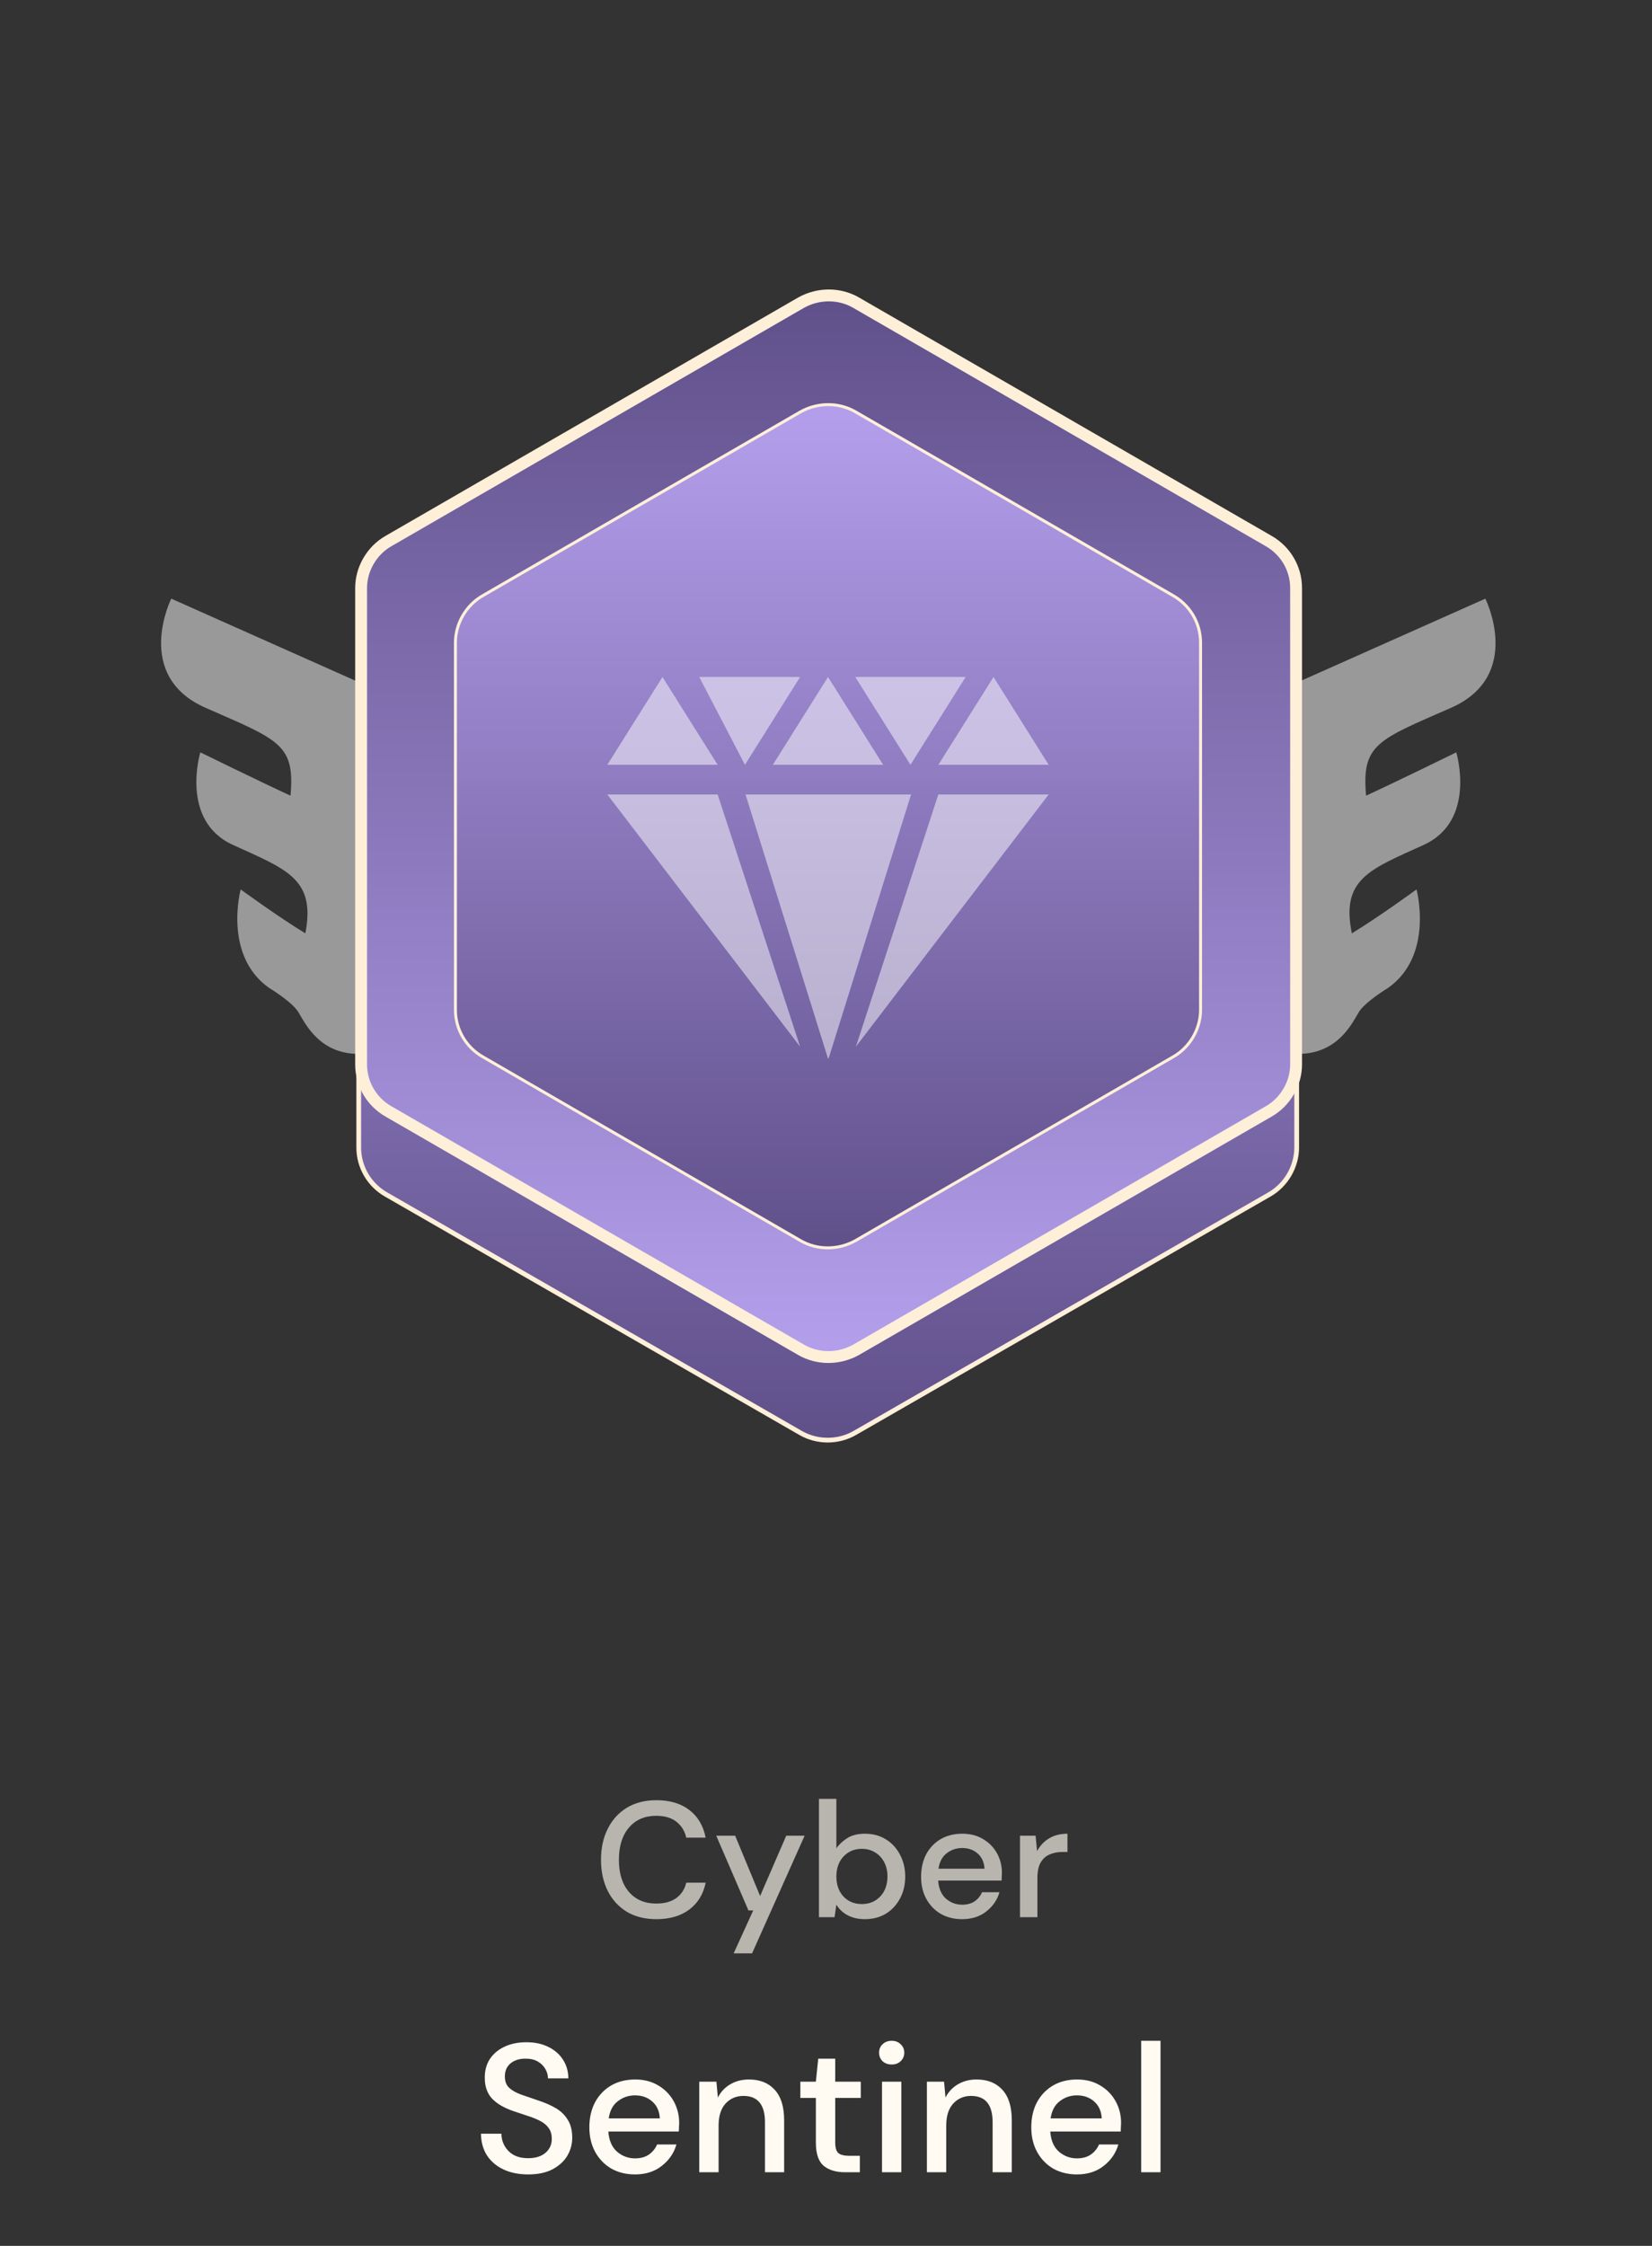 <svg width="181" height="246" viewBox="0 0 181 246" fill="none" xmlns="http://www.w3.org/2000/svg">
<rect x="0" y="0" width="181" height="246" fill="#333333" stroke="none"/>
<mask id="mask0_3317_253" style="mask-type:alpha" maskUnits="userSpaceOnUse" x="0" y="0" width="181" height="246">
<rect width="181" height="246" fill="#D9D9D9"/>
</mask>
<g mask="url(#mask0_3317_253)">
<path d="M57.876 238.176C56.849 238.176 55.949 237.996 55.176 237.636C54.402 237.276 53.796 236.762 53.356 236.096C52.929 235.429 52.709 234.636 52.696 233.716H54.936C54.949 234.462 55.209 235.096 55.716 235.616C56.222 236.136 56.936 236.396 57.856 236.396C58.669 236.396 59.302 236.202 59.756 235.816C60.222 235.416 60.456 234.909 60.456 234.296C60.456 233.802 60.342 233.402 60.116 233.096C59.902 232.789 59.602 232.536 59.216 232.336C58.842 232.136 58.409 231.956 57.916 231.796C57.422 231.636 56.902 231.462 56.356 231.276C55.276 230.916 54.462 230.449 53.916 229.876C53.382 229.302 53.116 228.549 53.116 227.616C53.102 226.829 53.282 226.142 53.656 225.556C54.042 224.969 54.576 224.516 55.256 224.196C55.949 223.862 56.756 223.696 57.676 223.696C58.582 223.696 59.376 223.862 60.056 224.196C60.749 224.529 61.289 224.996 61.676 225.596C62.062 226.182 62.262 226.869 62.276 227.656H60.036C60.036 227.296 59.942 226.956 59.756 226.636C59.569 226.302 59.296 226.029 58.936 225.816C58.576 225.602 58.136 225.496 57.616 225.496C56.949 225.482 56.396 225.649 55.956 225.996C55.529 226.342 55.316 226.822 55.316 227.436C55.316 227.982 55.476 228.402 55.796 228.696C56.116 228.989 56.556 229.236 57.116 229.436C57.676 229.622 58.316 229.842 59.036 230.096C59.729 230.322 60.349 230.596 60.896 230.916C61.442 231.236 61.876 231.656 62.196 232.176C62.529 232.696 62.696 233.356 62.696 234.156C62.696 234.862 62.516 235.522 62.156 236.136C61.796 236.736 61.256 237.229 60.536 237.616C59.816 237.989 58.929 238.176 57.876 238.176ZM69.573 238.176C68.6 238.176 67.734 237.962 66.974 237.536C66.227 237.096 65.64 236.489 65.213 235.716C64.787 234.942 64.573 234.042 64.573 233.016C64.573 231.976 64.78 231.062 65.194 230.276C65.62 229.489 66.207 228.876 66.954 228.436C67.713 227.996 68.594 227.776 69.594 227.776C70.567 227.776 71.413 227.996 72.133 228.436C72.853 228.862 73.413 229.436 73.814 230.156C74.213 230.876 74.413 231.669 74.413 232.536C74.413 232.669 74.407 232.816 74.394 232.976C74.394 233.122 74.387 233.289 74.374 233.476H66.653C66.72 234.436 67.034 235.169 67.594 235.676C68.167 236.169 68.827 236.416 69.573 236.416C70.174 236.416 70.674 236.282 71.073 236.016C71.487 235.736 71.793 235.362 71.993 234.896H74.114C73.847 235.829 73.314 236.609 72.513 237.236C71.727 237.862 70.747 238.176 69.573 238.176ZM69.573 229.516C68.867 229.516 68.24 229.729 67.694 230.156C67.147 230.569 66.814 231.196 66.694 232.036H72.293C72.254 231.262 71.98 230.649 71.474 230.196C70.967 229.742 70.334 229.516 69.573 229.516ZM76.613 237.936V228.016H78.493L78.653 229.756C78.96 229.142 79.406 228.662 79.993 228.316C80.593 227.956 81.28 227.776 82.053 227.776C83.253 227.776 84.193 228.149 84.873 228.896C85.567 229.642 85.913 230.756 85.913 232.236V237.936H83.813V232.456C83.813 230.536 83.026 229.576 81.453 229.576C80.666 229.576 80.013 229.856 79.493 230.416C78.987 230.976 78.733 231.776 78.733 232.816V237.936H76.613ZM92.57 237.936C91.597 237.936 90.823 237.702 90.25 237.236C89.677 236.756 89.39 235.909 89.39 234.696V229.796H87.69V228.016H89.39L89.65 225.496H91.51V228.016H94.31V229.796H91.51V234.696C91.51 235.242 91.623 235.622 91.85 235.836C92.09 236.036 92.497 236.136 93.07 236.136H94.21V237.936H92.57ZM97.696 226.136C97.296 226.136 96.963 226.016 96.696 225.776C96.443 225.522 96.316 225.209 96.316 224.836C96.316 224.462 96.443 224.156 96.696 223.916C96.963 223.662 97.296 223.536 97.696 223.536C98.096 223.536 98.423 223.662 98.676 223.916C98.943 224.156 99.076 224.462 99.076 224.836C99.076 225.209 98.943 225.522 98.676 225.776C98.423 226.016 98.096 226.136 97.696 226.136ZM96.636 237.936V228.016H98.756V237.936H96.636ZM101.555 237.936V228.016H103.435L103.595 229.756C103.901 229.142 104.348 228.662 104.935 228.316C105.535 227.956 106.221 227.776 106.995 227.776C108.195 227.776 109.135 228.149 109.815 228.896C110.508 229.642 110.855 230.756 110.855 232.236V237.936H108.755V232.456C108.755 230.536 107.968 229.576 106.395 229.576C105.608 229.576 104.955 229.856 104.435 230.416C103.928 230.976 103.675 231.776 103.675 232.816V237.936H101.555ZM117.991 238.176C117.018 238.176 116.151 237.962 115.391 237.536C114.645 237.096 114.058 236.489 113.631 235.716C113.205 234.942 112.991 234.042 112.991 233.016C112.991 231.976 113.198 231.062 113.611 230.276C114.038 229.489 114.625 228.876 115.371 228.436C116.131 227.996 117.011 227.776 118.011 227.776C118.985 227.776 119.831 227.996 120.551 228.436C121.271 228.862 121.831 229.436 122.231 230.156C122.631 230.876 122.831 231.669 122.831 232.536C122.831 232.669 122.825 232.816 122.811 232.976C122.811 233.122 122.805 233.289 122.791 233.476H115.071C115.138 234.436 115.451 235.169 116.011 235.676C116.585 236.169 117.245 236.416 117.991 236.416C118.591 236.416 119.091 236.282 119.491 236.016C119.905 235.736 120.211 235.362 120.411 234.896H122.531C122.265 235.829 121.731 236.609 120.931 237.236C120.145 237.862 119.165 238.176 117.991 238.176ZM117.991 229.516C117.285 229.516 116.658 229.729 116.111 230.156C115.565 230.569 115.231 231.196 115.111 232.036H120.711C120.671 231.262 120.398 230.649 119.891 230.196C119.385 229.742 118.751 229.516 117.991 229.516ZM125.031 237.936V223.536H127.151V237.936H125.031Z" fill="#FFFAF2"/>
<path d="M71.914 210.216C70.666 210.216 69.586 209.946 68.674 209.406C67.774 208.854 67.078 208.092 66.586 207.12C66.094 206.136 65.848 205.002 65.848 203.718C65.848 202.422 66.094 201.288 66.586 200.316C67.078 199.332 67.774 198.564 68.674 198.012C69.586 197.46 70.666 197.184 71.914 197.184C73.39 197.184 74.596 197.544 75.532 198.264C76.468 198.984 77.062 199.992 77.314 201.288H75.19C75.022 200.556 74.662 199.974 74.11 199.542C73.558 199.11 72.82 198.894 71.896 198.894C70.636 198.894 69.64 199.326 68.908 200.19C68.176 201.042 67.81 202.218 67.81 203.718C67.81 205.206 68.176 206.376 68.908 207.228C69.64 208.08 70.636 208.506 71.896 208.506C72.82 208.506 73.558 208.302 74.11 207.894C74.662 207.486 75.022 206.928 75.19 206.22H77.314C77.062 207.468 76.468 208.446 75.532 209.154C74.596 209.862 73.39 210.216 71.914 210.216ZM80.383 213.96L82.525 209.262H82.004L78.475 201.072H80.546L83.281 207.678L86.144 201.072H88.159L82.4 213.96H80.383ZM94.75 210.216C94.054 210.216 93.436 210.078 92.896 209.802C92.368 209.526 91.948 209.136 91.636 208.632L91.438 210H89.728V197.04H91.636V202.458C91.924 202.038 92.32 201.666 92.824 201.342C93.328 201.018 93.976 200.856 94.768 200.856C95.632 200.856 96.394 201.06 97.054 201.468C97.714 201.876 98.23 202.434 98.602 203.142C98.986 203.85 99.178 204.654 99.178 205.554C99.178 206.454 98.986 207.258 98.602 207.966C98.23 208.662 97.714 209.214 97.054 209.622C96.394 210.018 95.626 210.216 94.75 210.216ZM94.426 208.56C95.242 208.56 95.914 208.284 96.442 207.732C96.97 207.168 97.234 206.436 97.234 205.536C97.234 204.948 97.114 204.426 96.874 203.97C96.634 203.514 96.304 203.16 95.884 202.908C95.464 202.644 94.978 202.512 94.426 202.512C93.61 202.512 92.938 202.794 92.41 203.358C91.894 203.922 91.636 204.648 91.636 205.536C91.636 206.436 91.894 207.168 92.41 207.732C92.938 208.284 93.61 208.56 94.426 208.56ZM105.418 210.216C104.542 210.216 103.762 210.024 103.078 209.64C102.406 209.244 101.878 208.698 101.494 208.002C101.11 207.306 100.918 206.496 100.918 205.572C100.918 204.636 101.104 203.814 101.476 203.106C101.86 202.398 102.388 201.846 103.06 201.45C103.744 201.054 104.536 200.856 105.436 200.856C106.312 200.856 107.074 201.054 107.722 201.45C108.37 201.834 108.874 202.35 109.234 202.998C109.594 203.646 109.774 204.36 109.774 205.14C109.774 205.26 109.768 205.392 109.756 205.536C109.756 205.668 109.75 205.818 109.738 205.986H102.79C102.85 206.85 103.132 207.51 103.636 207.966C104.152 208.41 104.746 208.632 105.418 208.632C105.958 208.632 106.408 208.512 106.768 208.272C107.14 208.02 107.416 207.684 107.596 207.264H109.504C109.264 208.104 108.784 208.806 108.064 209.37C107.356 209.934 106.474 210.216 105.418 210.216ZM105.418 202.422C104.782 202.422 104.218 202.614 103.726 202.998C103.234 203.37 102.934 203.934 102.826 204.69H107.866C107.83 203.994 107.584 203.442 107.128 203.034C106.672 202.626 106.102 202.422 105.418 202.422ZM111.754 210V201.072H113.464L113.626 202.764C113.938 202.176 114.37 201.714 114.922 201.378C115.486 201.03 116.164 200.856 116.956 200.856V202.854H116.434C115.906 202.854 115.432 202.944 115.012 203.124C114.604 203.292 114.274 203.586 114.022 204.006C113.782 204.414 113.662 204.984 113.662 205.716V210H111.754Z" fill="#FFFAF2" fill-opacity="0.65"/>
<path opacity="0.5" d="M39.629 74.869L18.764 65.574C18.764 65.574 14.539 74.024 22.534 77.534C30.529 81.044 32.349 81.499 31.829 87.154C28.579 85.659 21.949 82.409 21.949 82.409C21.949 82.409 19.674 89.884 25.524 92.549C31.374 95.214 34.624 96.254 33.454 102.234C30.464 100.414 26.369 97.424 26.369 97.424C26.369 97.424 24.419 104.639 29.489 108.214C29.489 108.214 32.089 109.774 32.739 110.944C33.454 112.114 35.079 115.624 39.629 115.429V74.869Z" fill="white"/>
<path opacity="0.5" d="M141.875 74.869L162.74 65.574C162.74 65.574 166.965 74.024 158.97 77.534C150.975 81.044 149.155 81.499 149.675 87.154C152.925 85.659 159.555 82.409 159.555 82.409C159.555 82.409 161.83 89.884 155.98 92.549C150.13 95.214 146.88 96.254 148.115 102.234C151.105 100.414 155.2 97.424 155.2 97.424C155.2 97.424 157.15 104.639 152.08 108.214C152.08 108.214 149.48 109.774 148.83 110.944C148.115 112.114 146.49 115.624 141.875 115.429V74.869Z" fill="white"/>
<path d="M39.305 73.504V125.7C39.305 127.845 40.475 129.795 42.295 130.835L87.73 156.965C89.55 158.005 91.825 158.005 93.645 156.965L139.08 130.835C140.9 129.795 142.07 127.78 142.07 125.7V73.504C142.07 71.359 140.9 69.409 139.08 68.305L93.645 42.175C91.825 41.135 89.55 41.135 87.73 42.175L42.295 68.305C40.475 69.344 39.305 71.359 39.305 73.504Z" fill="url(#paint0_linear_3317_253)" stroke="#FEEFD9" stroke-width="0.52" stroke-miterlimit="10"/>
<path d="M39.565 64.404V116.599C39.565 118.744 40.734 120.694 42.554 121.734L87.794 147.864C89.614 148.904 91.889 148.904 93.774 147.864L139.014 121.734C140.834 120.694 142.004 118.679 142.004 116.599V64.404C142.004 62.259 140.834 60.309 139.014 59.269L93.774 33.139C91.954 32.099 89.679 32.099 87.794 33.139L42.554 59.269C40.734 60.309 39.565 62.324 39.565 64.404Z" fill="url(#paint1_linear_3317_253)" stroke="#FEEFD9" stroke-width="1.3" stroke-miterlimit="10"/>
<path d="M49.898 70.385V110.62C49.898 112.765 51.068 114.715 52.888 115.755L87.728 135.84C89.548 136.88 91.823 136.88 93.709 135.84L128.548 115.755C130.368 114.715 131.538 112.7 131.538 110.62V70.385C131.538 68.24 130.368 66.29 128.548 65.25L93.709 45.165C91.888 44.125 89.613 44.125 87.728 45.165L52.888 65.25C51.068 66.29 49.898 68.305 49.898 70.385Z" fill="url(#paint2_linear_3317_253)"/>
<path d="M49.898 70.385V110.62C49.898 112.765 51.068 114.715 52.888 115.755L87.728 135.905C89.548 136.945 91.823 136.945 93.709 135.905L128.548 115.755C130.368 114.715 131.538 112.7 131.538 110.62V70.385C131.538 68.24 130.368 66.29 128.548 65.25L93.709 45.1C91.888 44.06 89.613 44.06 87.728 45.1L52.888 65.25C51.068 66.29 49.898 68.305 49.898 70.385Z" stroke="#FEEFD9" stroke-width="0.325" stroke-miterlimit="10"/>
<g opacity="0.5">
<path d="M66.539 87.023H78.629L87.664 114.648L66.539 87.023Z" fill="white"/>
<path d="M114.898 87.023H102.808L93.773 114.648L114.898 87.023Z" fill="white"/>
<path d="M90.719 115.948L81.684 87.023H99.819L90.784 115.948H90.719Z" fill="white"/>
<path d="M78.629 83.774H66.539L72.584 74.154L78.629 83.774Z" fill="white"/>
<path d="M114.899 83.774H102.809L108.854 74.154L114.899 83.774Z" fill="white"/>
<path d="M96.764 83.774H84.674L90.719 74.154L96.764 83.774Z" fill="white"/>
<path d="M76.613 74.154H87.663L81.618 83.774L76.613 74.154Z" fill="white"/>
<path d="M93.709 74.154H105.799L99.754 83.774L93.709 74.154Z" fill="white"/>
</g>
</g>
<defs>
<linearGradient id="paint0_linear_3317_253" x1="90.72" y1="41.395" x2="90.72" y2="157.745" gradientUnits="userSpaceOnUse">
<stop stop-color="#B49FEC"/>
<stop offset="1" stop-color="#60508A"/>
</linearGradient>
<linearGradient id="paint1_linear_3317_253" x1="90.719" y1="148.644" x2="90.719" y2="32.294" gradientUnits="userSpaceOnUse">
<stop stop-color="#B49FEC"/>
<stop offset="1" stop-color="#60508A"/>
</linearGradient>
<linearGradient id="paint2_linear_3317_253" x1="90.718" y1="44.32" x2="90.718" y2="136.685" gradientUnits="userSpaceOnUse">
<stop stop-color="#B49FEC"/>
<stop offset="1" stop-color="#60508A"/>
</linearGradient>
</defs>
</svg>
